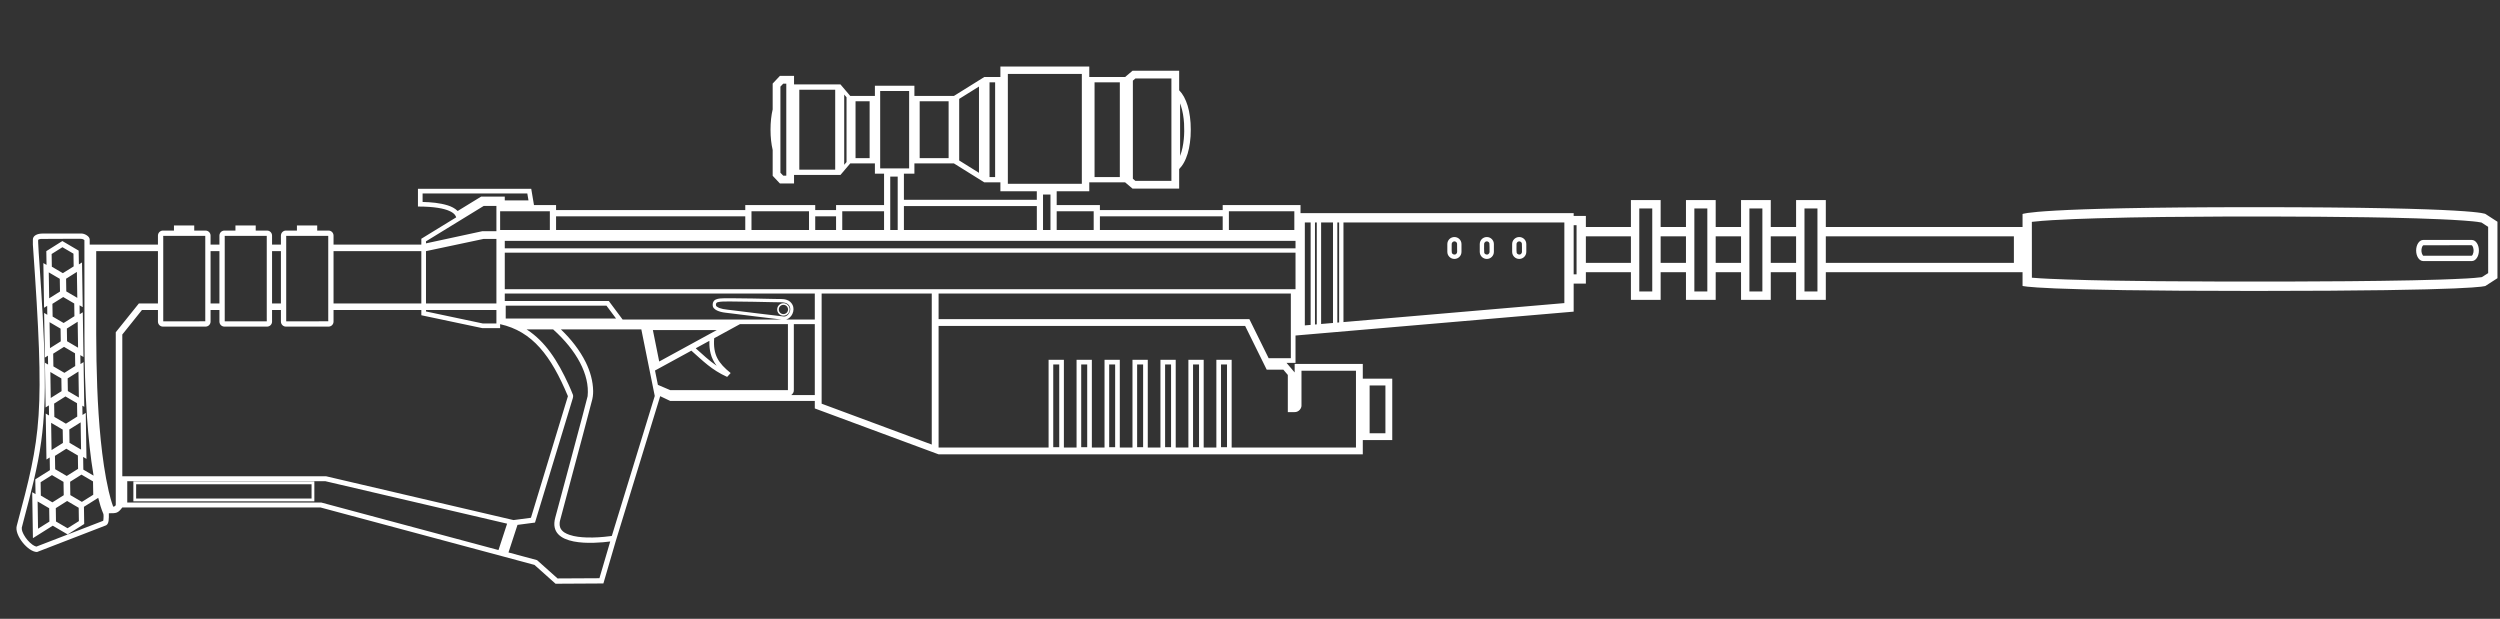 ﻿<?xml version="1.0" encoding="UTF-8" standalone="no"?>
<!DOCTYPE svg PUBLIC "-//W3C//DTD SVG 20010904//EN" "http://www.w3.org/TR/2001/REC-SVG-20010904/DTD/svg10.dtd">
<svg version="1.1" id="Frosty Editor v1.0.6.3" xmlns="http://www.w3.org/2000/svg" d1p1:xlink="http://www.w3.org/1999/xlink" viewBox="0 0 101 25" xmlns:d1p1="xmlns">
  <rect x="0" y="0" width="101" height="25" fill="#333333" stroke="none"/>
  <path stroke="none" fill="#ffffffff" d="M 40.416,2.687 C 40.416,3.112 40.416,3.112 40.416,3.112 39.764,3.112 39.764,3.112 39.764,3.112 39.764,3.112 39.764,3.112 39.764,3.112 38.537,3.877 38.537,3.877 38.537,3.877 38.537,3.877 38.537,3.877 38.537,3.877 36.942,3.877 36.942,3.877 36.942,3.877 36.942,3.463 36.942,3.463 36.942,3.463 35.346,3.463 35.346,3.463 35.346,3.463 35.346,3.877 35.346,3.877 35.346,3.877 34.351,3.877 34.351,3.877 34.351,3.877 33.955,3.411 33.955,3.411 33.955,3.411 32.079,3.411 32.079,3.411 32.079,3.411 32.079,3.066 32.079,3.066 32.079,3.066 32.079,3.066 32.079,3.066 32.079,3.066 31.508,3.066 31.508,3.066 31.508,3.066 31.508,3.066 31.508,3.066 31.508,3.066 31.216,3.376 31.216,3.376 31.216,3.376 31.216,4.419 31.216,4.419 31.216,4.419 31.160,4.657 31.129,4.932 31.129,5.239 31.129,5.546 31.160,5.821 31.216,6.058 31.216,7.102 31.216,7.102 31.216,7.102 31.508,7.412 31.508,7.412 31.508,7.412 31.508,7.412 31.508,7.412 31.508,7.412 32.079,7.412 32.079,7.412 32.079,7.412 32.079,7.067 32.079,7.067 32.079,7.067 33.955,7.067 33.955,7.067 33.955,7.067 34.351,6.601 34.351,6.601 34.351,6.601 35.346,6.601 35.346,6.601 35.346,6.601 35.346,7.015 35.346,7.015 35.346,7.015 35.346,7.015 35.346,7.015 35.346,7.015 35.716,7.015 35.716,7.015 35.716,7.015 35.716,8.286 35.716,8.286 35.716,8.286 33.777,8.286 33.777,8.286 33.777,8.286 33.777,8.488 33.777,8.488 33.777,8.488 32.935,8.488 32.935,8.488 32.935,8.488 32.935,8.286 32.935,8.286 32.935,8.286 30.109,8.286 30.109,8.286 30.109,8.286 30.109,8.488 30.109,8.488 30.109,8.488 22.465,8.488 22.465,8.488 22.465,8.488 22.465,8.286 22.465,8.286 22.465,8.286 21.573,8.286 21.573,8.286 21.573,8.286 21.462,7.627 21.462,7.627 21.462,7.627 16.885,7.627 16.885,7.627 16.885,7.627 16.885,8.344 16.885,8.344 16.885,8.344 18.217,8.344 18.405,8.664 18.429,8.782 17.022,9.645 17.022,9.645 17.022,9.645 17.022,9.832 17.022,9.832 17.022,9.832 17.022,9.883 17.022,9.883 17.022,9.883 13.475,9.883 13.475,9.883 13.475,9.883 13.475,9.518 13.475,9.518 13.475,9.518 13.475,9.406 13.385,9.315 13.273,9.315 12.815,9.315 12.815,9.315 12.815,9.315 12.815,9.108 12.815,9.108 12.815,9.108 11.996,9.108 11.996,9.108 11.996,9.108 11.996,9.315 11.996,9.315 11.996,9.315 11.551,9.315 11.551,9.315 11.551,9.315 11.440,9.315 11.349,9.406 11.349,9.518 11.349,9.883 11.349,9.883 11.349,9.883 10.991,9.883 10.991,9.883 10.991,9.883 10.991,9.518 10.991,9.518 10.991,9.518 10.991,9.406 10.901,9.315 10.789,9.315 10.331,9.315 10.331,9.315 10.331,9.315 10.331,9.108 10.331,9.108 10.331,9.108 9.512,9.108 9.512,9.108 9.512,9.108 9.512,9.315 9.512,9.315 9.512,9.315 9.067,9.315 9.067,9.315 9.067,9.315 8.955,9.315 8.865,9.406 8.865,9.518 8.865,9.883 8.865,9.883 8.865,9.883 8.507,9.883 8.507,9.883 8.507,9.883 8.507,9.518 8.507,9.518 8.507,9.518 8.507,9.406 8.416,9.315 8.304,9.315 7.847,9.315 7.847,9.315 7.847,9.315 7.847,9.108 7.847,9.108 7.847,9.108 7.028,9.108 7.028,9.108 7.028,9.108 7.028,9.315 7.028,9.315 7.028,9.315 6.583,9.315 6.583,9.315 6.583,9.315 6.471,9.315 6.381,9.406 6.381,9.518 6.381,9.883 6.381,9.883 6.381,9.883 3.624,9.883 3.624,9.883 3.624,9.883 3.624,9.680 3.624,9.680 3.624,9.680 3.624,9.534 3.400,9.436 3.307,9.436 1.709,9.436 1.709,9.436 1.709,9.436 1.508,9.436 1.328,9.519 1.328,9.680 1.328,9.883 1.328,9.883 1.328,9.883 1.818,16.830 1.671,17.533 0.676,21.247 0.576,21.620 1.132,22.301 1.496,22.301 4.288,21.222 4.288,21.222 4.288,21.222 4.408,21.153 4.398,20.959 4.398,20.736 4.398,20.736 4.385,20.714 4.364,20.664 4.385,20.714 4.398,20.736 4.398,20.736 4.708,20.736 4.761,20.736 4.941,20.502 12.949,20.502 12.949,20.502 12.949,20.502 20.270,22.466 20.270,22.466 20.270,22.466 21.592,22.822 21.592,22.822 21.592,22.822 22.444,23.583 22.444,23.583 22.444,23.583 24.377,23.572 24.377,23.572 24.377,23.572 24.882,21.842 24.882,21.842 24.882,21.842 24.882,21.842 24.882,21.842 24.882,21.842 26.672,16.006 26.672,16.006 26.672,16.006 27.077,16.198 27.077,16.198 27.077,16.198 31.832,16.198 31.832,16.198 31.832,16.198 32.918,16.198 32.918,16.198 32.918,16.198 32.918,16.501 32.918,16.501 32.918,16.501 37.919,18.355 37.919,18.355 37.919,18.355 55.057,18.355 55.057,18.355 55.057,18.355 55.057,17.779 55.057,17.779 55.057,17.779 56.247,17.779 56.247,17.779 56.247,17.779 56.247,15.298 56.247,15.298 56.247,15.298 55.057,15.298 55.057,15.298 55.057,15.298 55.057,14.703 55.057,14.703 55.057,14.703 52.304,14.703 52.304,14.703 52.304,14.703 52.304,15.047 52.304,15.047 52.304,15.047 51.975,14.659 51.975,14.659 51.975,14.659 52.339,14.659 52.339,14.659 52.339,14.659 52.339,12.016 52.339,12.016 52.339,12.016 52.339,12.016 52.339,12.016 52.339,12.016 52.339,13.555 52.339,13.555 52.339,13.555 63.576,12.590 63.576,12.590 63.576,12.590 63.576,11.458 63.576,11.458 63.576,11.458 64.069,11.458 64.069,11.458 64.069,11.458 64.069,10.996 64.069,10.996 64.069,10.996 65.889,10.996 65.889,10.996 65.889,10.996 65.889,12.115 65.889,12.115 65.889,12.115 67.090,12.115 67.090,12.115 67.090,12.115 67.090,8.083 67.090,8.083 67.090,8.083 65.889,8.083 65.889,8.083 65.889,8.083 65.889,9.171 65.889,9.171 65.889,9.171 64.069,9.171 64.069,9.171 64.069,9.171 64.069,8.723 64.069,8.723 64.069,8.723 63.576,8.723 63.576,8.723 63.576,8.723 63.576,8.611 63.576,8.611 63.576,8.611 52.541,8.611 52.541,8.611 52.541,8.611 52.541,8.286 52.541,8.286 52.541,8.286 49.397,8.286 49.397,8.286 49.397,8.286 49.397,8.488 49.397,8.488 49.397,8.488 44.436,8.488 44.436,8.488 44.436,8.488 44.436,8.286 44.436,8.286 44.436,8.286 42.690,8.286 42.690,8.286 42.690,8.286 42.690,7.726 42.690,7.726 42.690,7.726 44.007,7.726 44.007,7.726 44.007,7.726 44.007,7.366 44.007,7.366 44.007,7.366 45.454,7.366 45.454,7.366 45.454,7.366 45.754,7.620 45.754,7.620 45.754,7.620 47.638,7.620 47.638,7.620 47.638,7.620 47.638,7.620 47.638,7.620 47.638,7.620 47.638,6.831 47.638,6.831 47.638,6.831 47.674,6.795 47.708,6.755 47.741,6.710 47.774,6.666 47.804,6.618 47.833,6.565 47.862,6.513 47.889,6.457 47.913,6.397 47.938,6.337 47.961,6.274 47.981,6.207 48.001,6.139 48.019,6.069 48.035,5.994 48.050,5.920 48.064,5.843 48.074,5.762 48.085,5.681 48.093,5.597 48.099,5.510 48.104,5.422 48.107,5.332 48.107,5.239 48.107,5.239 48.107,5.239 48.107,5.239 48.107,5.239 48.107,5.239 48.107,5.239 48.107,5.146 48.104,5.055 48.099,4.968 48.099,4.968 48.099,4.968 48.099,4.968 48.099,4.968 48.099,4.968 48.099,4.968 48.093,4.881 48.085,4.797 48.074,4.716 48.074,4.716 48.074,4.716 48.074,4.716 48.074,4.716 48.074,4.716 48.074,4.716 48.064,4.635 48.051,4.558 48.035,4.483 48.035,4.483 48.035,4.483 48.035,4.483 48.035,4.483 48.035,4.483 48.035,4.483 48.019,4.409 48.001,4.338 47.981,4.271 47.961,4.204 47.938,4.140 47.913,4.081 47.889,4.021 47.862,3.965 47.833,3.912 47.804,3.860 47.774,3.812 47.741,3.767 47.741,3.767 47.741,3.767 47.741,3.767 47.741,3.767 47.741,3.767 47.741,3.767 47.708,3.723 47.674,3.683 47.638,3.647 47.638,3.647 47.638,3.647 47.638,3.647 47.638,3.647 47.638,3.647 47.638,3.647 47.638,2.858 47.638,2.858 47.638,2.858 47.638,2.858 47.638,2.858 47.638,2.858 45.754,2.858 45.754,2.858 45.754,2.858 45.454,3.112 45.454,3.112 45.454,3.112 44.007,3.112 44.007,3.112 44.007,3.112 44.007,2.687 44.007,2.687 44.007,2.687 Z M 40.717,2.988 C 43.706,2.988 43.706,2.988 43.706,2.988 43.706,7.425 43.706,7.425 43.706,7.425 40.717,7.425 40.717,7.425 40.717,7.425 Z M 45.869,3.171 C 47.325,3.171 47.325,3.171 47.325,3.171 47.325,7.307 47.325,7.307 47.325,7.307 45.869,7.307 45.869,7.307 45.869,7.307 45.768,7.220 45.768,7.220 45.768,7.220 45.768,3.258 45.768,3.258 45.768,3.258 45.802,3.229 45.836,3.200 45.869,3.171 Z M 39.977,3.325 C 40.203,3.325 40.203,3.325 40.203,3.325 40.203,7.153 40.203,7.153 40.203,7.153 39.977,7.153 39.977,7.153 39.977,7.153 Z M 44.220,3.325 C 45.241,3.325 45.241,3.325 45.241,3.325 45.241,7.153 45.241,7.153 45.241,7.153 44.220,7.153 44.220,7.153 44.220,7.153 Z M 31.643,3.379 C 31.766,3.379 31.766,3.379 31.766,3.379 31.766,7.098 31.766,7.098 31.766,7.098 31.643,7.098 31.643,7.098 31.643,7.098 31.605,7.058 31.567,7.018 31.529,6.978 31.529,3.500 31.529,3.500 31.529,3.500 31.567,3.460 31.605,3.419 31.643,3.379 Z M 39.551,3.496 C 39.551,6.982 39.551,6.982 39.551,6.982 39.284,6.816 39.017,6.650 38.751,6.483 38.751,3.995 38.751,3.995 38.751,3.995 Z M 32.292,3.624 C 33.742,3.624 33.742,3.624 33.742,3.624 33.742,6.854 33.742,6.854 33.742,6.854 32.292,6.854 32.292,6.854 32.292,6.854 Z M 35.559,3.676 C 36.729,3.676 36.729,3.676 36.729,3.676 36.729,6.802 36.729,6.802 36.729,6.802 35.559,6.802 35.559,6.802 35.559,6.802 Z M 34.106,3.820 C 34.137,3.857 34.169,3.894 34.200,3.931 34.200,6.547 34.200,6.547 34.200,6.547 34.169,6.584 34.137,6.621 34.106,6.658 Z M 34.564,4.090 C 35.133,4.090 35.133,4.090 35.133,4.090 35.133,6.388 35.133,6.388 35.133,6.388 34.564,6.388 34.564,6.388 34.564,6.388 Z M 37.155,4.090 C 38.324,4.090 38.324,4.090 38.324,4.090 38.324,6.388 38.324,6.388 38.324,6.388 37.155,6.388 37.155,6.388 37.155,6.388 Z M 47.676,4.176 C 47.685,4.201 47.694,4.226 47.703,4.252 47.782,4.489 47.820,4.736 47.836,4.985 47.847,5.194 47.846,5.406 47.826,5.615 47.803,5.848 47.760,6.082 47.676,6.302 47.676,5.239 47.676,5.239 47.676,5.239 Z M 36.942,6.601 C 38.537,6.601 38.537,6.601 38.537,6.601 39.764,7.366 39.764,7.366 39.764,7.366 40.416,7.366 40.416,7.366 40.416,7.366 40.416,7.726 40.416,7.726 40.416,7.726 41.887,7.726 41.887,7.726 41.887,7.726 41.887,8.073 41.887,8.073 41.887,8.073 36.518,8.073 36.518,8.073 36.518,8.073 36.518,7.015 36.518,7.015 36.518,7.015 36.942,7.015 36.942,7.015 36.942,7.015 36.942,7.015 36.942,7.015 36.942,7.015 Z M 35.966,7.135 C 36.267,7.135 36.267,7.135 36.267,7.135 36.267,9.292 36.267,9.292 36.267,9.292 35.966,9.292 35.966,9.292 35.966,9.292 Z M 17.073,7.815 C 21.303,7.815 21.303,7.815 21.303,7.815 21.319,7.909 21.335,8.003 21.351,8.097 21.032,8.097 20.713,8.097 20.393,8.097 20.393,7.943 20.393,7.943 20.393,7.943 19.437,7.943 19.437,7.943 19.437,7.943 19.121,8.137 18.805,8.330 18.490,8.524 18.380,8.415 18.237,8.344 18.091,8.298 17.762,8.196 17.416,8.168 17.073,8.159 Z M 42.138,7.859 C 42.439,7.859 42.439,7.859 42.439,7.859 42.439,9.292 42.439,9.292 42.439,9.292 42.138,9.292 42.138,9.292 42.138,9.292 Z M 68.113,8.083 C 68.113,9.171 68.113,9.171 68.113,9.171 67.090,9.171 67.090,9.171 67.090,9.171 67.090,9.547 67.090,9.547 67.090,9.547 68.113,9.547 68.113,9.547 68.113,9.547 68.113,10.620 68.113,10.620 68.113,10.620 67.090,10.620 67.090,10.620 67.090,10.620 67.090,10.996 67.090,10.996 67.090,10.996 68.113,10.996 68.113,10.996 68.113,10.996 68.113,12.115 68.113,12.115 68.113,12.115 69.314,12.115 69.314,12.115 69.314,12.115 69.314,8.083 69.314,8.083 69.314,8.083 Z M 70.338,8.083 C 70.338,9.171 70.338,9.171 70.338,9.171 69.314,9.171 69.314,9.171 69.314,9.171 69.314,9.547 69.314,9.547 69.314,9.547 70.338,9.547 70.338,9.547 70.338,9.547 70.338,10.620 70.338,10.620 70.338,10.620 69.314,10.620 69.314,10.620 69.314,10.620 69.314,10.996 69.314,10.996 69.314,10.996 70.338,10.996 70.338,10.996 70.338,10.996 70.338,12.115 70.338,12.115 70.338,12.115 71.539,12.115 71.539,12.115 71.539,12.115 71.539,10.996 71.539,10.996 71.539,10.996 72.562,10.996 72.562,10.996 72.562,10.996 72.562,12.115 72.562,12.115 72.562,12.115 73.763,12.115 73.763,12.115 73.763,12.115 73.763,8.083 73.763,8.083 73.763,8.083 72.562,8.083 72.562,8.083 72.562,8.083 72.562,9.171 72.562,9.171 72.562,9.171 71.539,9.171 71.539,9.171 71.539,9.171 71.539,8.083 71.539,8.083 71.539,8.083 Z M 19.543,8.319 C 20.017,8.319 20.017,8.319 20.017,8.319 20.055,8.319 20.055,8.319 20.055,8.319 20.055,9.340 20.055,9.340 20.055,9.340 20.017,9.340 20.017,9.340 20.017,9.340 19.487,9.340 19.487,9.340 19.487,9.340 17.210,9.832 17.210,9.832 17.210,9.832 17.210,9.750 17.210,9.750 17.210,9.750 17.987,9.273 18.765,8.796 19.543,8.319 Z M 36.518,8.324 C 36.769,8.324 36.769,8.324 36.769,8.324 41.637,8.324 41.637,8.324 41.637,8.324 41.888,8.324 41.888,8.324 41.888,8.324 41.888,9.292 41.888,9.292 41.888,9.292 41.637,9.292 41.637,9.292 41.637,9.292 36.769,9.292 36.769,9.292 36.769,9.292 36.518,9.292 36.518,9.292 36.518,9.292 Z M 91.063,8.370 C 82.151,8.370 81.711,8.646 81.711,8.646 81.711,9.171 81.711,9.171 81.711,9.171 73.763,9.171 73.763,9.171 73.763,9.171 73.763,9.547 73.763,9.547 73.763,9.547 81.361,9.547 81.361,9.547 81.361,9.547 81.361,10.620 81.361,10.620 81.361,10.620 73.763,10.620 73.763,10.620 73.763,10.620 73.763,10.996 73.763,10.996 73.763,10.996 81.711,10.996 81.711,10.996 81.711,10.996 81.711,11.551 81.711,11.551 81.711,11.551 81.711,11.551 82.138,11.754 91.063,11.754 100.194,11.754 100.414,11.551 100.414,11.551 100.897,11.239 100.897,11.239 100.897,11.239 100.897,8.958 100.897,8.958 100.897,8.958 100.414,8.646 100.414,8.646 100.414,8.646 100.414,8.646 100.175,8.370 91.063,8.370 Z M 66.227,8.421 C 66.751,8.421 66.751,8.421 66.751,8.421 66.751,11.776 66.751,11.776 66.751,11.776 66.227,11.776 66.227,11.776 66.227,11.776 Z M 68.452,8.421 C 68.976,8.421 68.976,8.421 68.976,8.421 68.976,11.776 68.976,11.776 68.976,11.776 68.452,11.776 68.452,11.776 68.452,11.776 Z M 70.676,8.421 C 71.200,8.421 71.200,8.421 71.200,8.421 71.200,11.776 71.200,11.776 71.200,11.776 70.676,11.776 70.676,11.776 70.676,11.776 Z M 72.901,8.421 C 73.425,8.421 73.425,8.421 73.425,8.421 73.425,11.776 73.425,11.776 73.425,11.776 72.901,11.776 72.901,11.776 72.901,11.776 Z M 20.205,8.536 C 20.456,8.536 20.456,8.536 20.456,8.536 22.214,8.536 22.214,8.536 22.214,8.536 22.214,9.292 22.214,9.292 22.214,9.292 20.456,9.292 20.456,9.292 20.456,9.292 20.205,9.292 20.205,9.292 20.205,9.292 Z M 30.360,8.536 C 32.684,8.536 32.684,8.536 32.684,8.536 32.684,9.292 32.684,9.292 32.684,9.292 30.360,9.292 30.360,9.292 30.360,9.292 Z M 34.027,8.536 C 35.465,8.536 35.465,8.536 35.465,8.536 35.716,8.536 35.716,8.536 35.716,8.536 35.716,9.292 35.716,9.292 35.716,9.292 35.465,9.292 35.465,9.292 35.465,9.292 34.027,9.292 34.027,9.292 34.027,9.292 Z M 42.690,8.536 C 42.941,8.536 42.941,8.536 42.941,8.536 44.185,8.536 44.185,8.536 44.185,8.536 44.185,9.292 44.185,9.292 44.185,9.292 42.941,9.292 42.941,9.292 42.941,9.292 42.690,9.292 42.690,9.292 42.690,9.292 Z M 49.647,8.536 C 52.291,8.536 52.291,8.536 52.291,8.536 52.291,9.292 52.291,9.292 52.291,9.292 49.647,9.292 49.647,9.292 49.647,9.292 Z M 22.465,8.739 C 22.715,8.739 22.715,8.739 22.715,8.739 29.858,8.739 29.858,8.739 29.858,8.739 30.109,8.739 30.109,8.739 30.109,8.739 30.109,9.292 30.109,9.292 30.109,9.292 29.858,9.292 29.858,9.292 29.858,9.292 22.715,9.292 22.715,9.292 22.715,9.292 22.465,9.292 22.465,9.292 22.465,9.292 Z M 32.935,8.739 C 33.186,8.739 33.186,8.739 33.186,8.739 33.526,8.739 33.526,8.739 33.526,8.739 33.777,8.739 33.777,8.739 33.777,8.739 33.777,9.292 33.777,9.292 33.777,9.292 33.526,9.292 33.526,9.292 33.526,9.292 33.186,9.292 33.186,9.292 33.186,9.292 32.935,9.292 32.935,9.292 32.935,9.292 Z M 44.436,8.739 C 44.686,8.739 44.686,8.739 44.686,8.739 49.146,8.739 49.146,8.739 49.146,8.739 49.397,8.739 49.397,8.739 49.397,8.739 49.397,9.292 49.397,9.292 49.397,9.292 49.146,9.292 49.146,9.292 49.146,9.292 44.686,9.292 44.686,9.292 44.686,9.292 44.436,9.292 44.436,9.292 44.436,9.292 Z M 90.106,8.747 C 91.287,8.746 92.467,8.748 93.648,8.756 94.977,8.767 96.306,8.781 97.634,8.822 98.268,8.845 98.902,8.865 99.534,8.911 99.774,8.932 100.015,8.944 100.251,8.990 100.341,9.048 100.431,9.106 100.521,9.164 100.522,9.787 100.522,10.410 100.522,11.034 100.477,11.062 100.433,11.091 100.388,11.119 100.343,11.144 100.305,11.181 100.256,11.198 100.060,11.224 99.863,11.237 99.666,11.249 98.930,11.289 98.193,11.309 97.457,11.325 95.733,11.360 94.008,11.370 92.284,11.375 90.575,11.378 88.866,11.375 87.157,11.360 85.936,11.347 84.714,11.333 83.494,11.291 83.025,11.273 82.555,11.259 82.088,11.219 82.087,10.479 82.087,9.738 82.087,8.997 82.090,8.987 82.079,8.961 82.094,8.962 82.368,8.931 82.644,8.911 82.920,8.894 83.520,8.858 84.121,8.837 84.722,8.819 86.516,8.766 88.311,8.755 90.106,8.747 Z M 52.715,8.987 C 52.950,8.987 52.950,8.987 52.950,8.987 52.950,13.126 52.950,13.126 52.950,13.126 52.871,13.132 52.793,13.139 52.715,13.146 Z M 53.125,8.987 C 53.198,8.987 53.198,8.987 53.198,8.987 53.198,13.104 53.198,13.104 53.198,13.104 53.174,13.106 53.149,13.108 53.125,13.110 Z M 53.373,8.987 C 53.853,8.987 53.853,8.987 53.853,8.987 53.853,13.048 53.853,13.048 53.853,13.048 53.693,13.062 53.533,13.075 53.373,13.089 Z M 54.028,8.987 C 54.101,8.987 54.101,8.987 54.101,8.987 54.101,13.027 54.101,13.027 54.101,13.027 54.076,13.029 54.052,13.031 54.028,13.033 Z M 54.276,8.987 C 63.200,8.987 63.200,8.987 63.200,8.987 63.200,9.099 63.200,9.099 63.200,9.099 63.200,11.082 63.200,11.082 63.200,11.082 63.200,11.458 63.200,11.458 63.200,11.458 63.200,12.245 63.200,12.245 63.200,12.245 60.225,12.500 57.251,12.756 54.276,13.012 Z M 63.576,9.099 C 63.693,9.099 63.693,9.099 63.693,9.099 63.693,11.082 63.693,11.082 63.693,11.082 63.576,11.082 63.576,11.082 63.576,11.082 Z M 8.293,9.528 C 8.293,9.646 8.293,9.765 8.293,9.883 8.293,9.883 8.293,9.883 8.293,9.883 8.293,9.971 8.293,10.059 8.293,10.146 8.293,10.146 8.293,10.146 8.293,10.146 8.293,10.851 8.293,11.556 8.293,12.261 8.293,12.261 8.293,12.261 8.293,12.261 8.293,12.349 8.293,12.436 8.293,12.524 8.293,12.524 8.293,12.524 8.293,12.524 8.293,12.649 8.293,12.774 8.293,12.899 8.292,12.926 8.293,12.953 8.294,12.980 7.752,12.982 7.209,12.981 6.666,12.983 6.643,12.982 6.619,12.983 6.595,12.983 6.595,11.853 6.595,10.723 6.595,9.593 6.596,9.572 6.593,9.551 6.593,9.530 6.876,9.529 7.158,9.529 7.441,9.529 7.725,9.529 8.009,9.528 8.293,9.528 Z M 13.261,9.528 C 13.261,10.657 13.261,11.786 13.261,12.916 13.259,12.937 13.263,12.959 13.263,12.980 12.718,12.982 12.172,12.981 11.627,12.982 11.606,12.980 11.584,12.983 11.563,12.983 11.563,12.476 11.563,12.476 11.563,12.476 11.563,12.261 11.563,12.261 11.563,12.261 11.563,12.261 11.563,12.261 11.563,12.261 11.563,10.013 11.563,10.013 11.563,10.013 11.563,9.883 11.563,9.883 11.563,9.883 11.563,9.883 11.563,9.883 11.563,9.883 11.563,9.590 11.563,9.590 11.563,9.590 11.565,9.570 11.561,9.550 11.561,9.530 12.128,9.529 12.694,9.529 13.261,9.528 Z M 10.777,9.528 C 10.777,10.439 10.777,11.350 10.777,12.261 10.777,12.349 10.777,12.436 10.777,12.524 10.777,12.524 10.777,12.524 10.777,12.524 10.777,12.628 10.777,12.732 10.777,12.836 10.778,12.884 10.776,12.933 10.778,12.981 10.234,12.981 9.690,12.982 9.146,12.981 9.123,12.980 9.101,12.983 9.079,12.983 9.079,10.146 9.079,10.146 9.079,10.146 9.079,10.059 9.079,9.971 9.079,9.883 9.079,9.883 9.079,9.883 9.079,9.883 9.079,9.594 9.079,9.594 9.079,9.594 9.081,9.573 9.077,9.551 9.077,9.530 9.644,9.529 10.210,9.529 10.777,9.528 Z M 64.069,9.547 C 64.446,9.547 64.446,9.547 64.446,9.547 65.889,9.547 65.889,9.547 65.889,9.547 65.889,10.620 65.889,10.620 65.889,10.620 64.446,10.620 64.446,10.620 64.446,10.620 64.069,10.620 64.069,10.620 64.069,10.620 Z M 71.539,9.547 C 72.562,9.547 72.562,9.547 72.562,9.547 72.562,10.620 72.562,10.620 72.562,10.620 71.539,10.620 71.539,10.620 71.539,10.620 Z M 58.758,9.576 C 58.600,9.576 58.472,9.703 58.472,9.861 58.472,10.175 58.472,10.175 58.472,10.175 58.472,10.333 58.600,10.461 58.758,10.461 58.917,10.461 59.044,10.333 59.044,10.175 59.044,9.861 59.044,9.861 59.044,9.861 59.044,9.703 58.917,9.576 58.758,9.576 Z M 60.068,9.576 C 59.909,9.576 59.782,9.703 59.782,9.861 59.782,10.175 59.782,10.175 59.782,10.175 59.782,10.333 59.909,10.461 60.068,10.461 60.226,10.461 60.353,10.333 60.353,10.175 60.353,9.861 60.353,9.861 60.353,9.861 60.353,9.703 60.226,9.576 60.068,9.576 Z M 61.377,9.576 C 61.219,9.576 61.091,9.703 61.091,9.861 61.091,10.175 61.091,10.175 61.091,10.175 61.091,10.333 61.219,10.461 61.377,10.461 61.535,10.461 61.663,10.333 61.663,10.175 61.663,9.861 61.663,9.861 61.663,9.861 61.663,9.703 61.535,9.576 61.377,9.576 Z M 3.248,9.648 C 3.272,9.648 3.296,9.648 3.320,9.654 3.352,9.667 3.386,9.676 3.410,9.703 3.411,11.322 3.411,11.322 3.411,11.322 3.412,12.072 3.410,12.823 3.412,13.573 3.414,14.676 3.440,15.780 3.517,16.881 3.573,17.662 3.650,18.442 3.780,19.215 3.643,19.134 3.505,19.053 3.367,18.973 3.359,18.460 3.359,18.460 3.359,18.460 3.404,18.487 3.449,18.513 3.494,18.539 3.484,17.920 3.474,17.300 3.465,16.681 3.421,16.709 3.377,16.736 3.333,16.764 3.327,16.390 3.327,16.390 3.327,16.390 3.353,16.405 3.379,16.420 3.405,16.435 3.395,15.833 3.386,15.231 3.376,14.629 3.335,14.655 3.293,14.682 3.251,14.708 3.249,14.588 3.247,14.467 3.245,14.347 3.288,14.372 3.330,14.397 3.373,14.422 3.364,13.820 3.354,13.218 3.345,12.616 3.303,12.642 3.261,12.668 3.219,12.695 3.217,12.575 3.215,12.454 3.214,12.334 3.256,12.359 3.299,12.384 3.342,12.409 3.332,11.807 3.323,11.205 3.313,10.603 3.271,10.629 3.229,10.655 3.187,10.682 3.184,10.496 3.181,10.310 3.178,10.125 2.958,9.996 2.738,9.867 2.519,9.738 2.303,9.874 2.087,10.010 1.871,10.146 1.874,10.331 1.877,10.517 1.880,10.702 1.837,10.678 1.794,10.652 1.752,10.628 1.761,11.230 1.771,11.832 1.780,12.434 1.822,12.408 1.864,12.381 1.906,12.355 1.908,12.476 1.910,12.596 1.911,12.717 1.869,12.692 1.826,12.667 1.783,12.642 1.792,13.244 1.802,13.845 1.812,14.447 1.854,14.421 1.895,14.394 1.937,14.368 1.943,14.728 1.943,14.728 1.943,14.728 1.900,14.704 1.858,14.679 1.815,14.654 1.824,15.256 1.834,15.858 1.843,16.460 1.887,16.432 1.931,16.405 1.975,16.377 1.977,16.513 1.979,16.649 1.981,16.785 1.937,16.759 1.892,16.733 1.847,16.707 1.857,17.326 1.867,17.945 1.877,18.565 1.920,18.537 1.964,18.509 2.008,18.482 2.016,18.994 2.016,18.994 2.016,18.994 1.820,19.118 1.623,19.242 1.426,19.366 1.429,19.565 1.432,19.764 1.435,19.963 1.391,19.937 1.346,19.910 1.301,19.884 1.311,20.504 1.321,21.123 1.330,21.742 1.597,21.574 1.864,21.406 2.131,21.238 2.332,21.356 2.532,21.473 2.733,21.591 2.956,21.450 3.179,21.310 3.402,21.169 3.399,20.938 3.395,20.707 3.391,20.475 3.584,20.355 3.776,20.233 3.968,20.113 4.024,20.336 4.089,20.558 4.179,20.770 4.189,20.819 4.183,20.870 4.182,20.920 4.178,20.960 4.182,21.001 4.169,21.040 1.546,22.053 1.546,22.053 1.546,22.053 1.518,22.060 1.494,22.078 1.466,22.083 1.408,22.067 1.355,22.036 1.306,22.002 1.166,21.897 1.049,21.761 0.965,21.608 0.918,21.518 0.871,21.421 0.880,21.317 0.907,21.207 0.937,21.097 0.965,20.988 1.240,19.946 1.520,18.902 1.665,17.833 1.798,16.874 1.823,15.903 1.808,14.936 1.782,13.492 1.688,12.050 1.591,10.608 1.576,10.341 1.549,10.074 1.542,9.806 1.545,9.767 1.536,9.728 1.542,9.690 1.573,9.664 1.614,9.658 1.652,9.653 2.184,9.647 2.716,9.650 3.248,9.648 Z M 20.055,9.654 C 20.055,12.261 20.055,12.261 20.055,12.261 17.210,12.261 17.210,12.261 17.210,12.261 17.210,10.146 17.210,10.146 17.210,10.146 19.529,9.654 19.529,9.654 19.529,9.654 19.529,9.654 19.880,9.654 20.055,9.654 Z M 97.898,9.694 C 97.739,9.694 97.612,9.884 97.612,10.120 97.612,10.357 97.739,10.547 97.898,10.547 99.862,10.547 99.862,10.547 99.862,10.547 100.020,10.547 100.148,10.357 100.148,10.120 100.148,9.884 100.020,9.694 99.862,9.694 Z M 20.393,9.731 C 52.339,9.731 52.339,9.731 52.339,9.731 52.339,10.033 52.339,10.033 52.339,10.033 20.393,10.033 20.393,10.033 20.393,10.033 Z M 60.068,9.751 C 60.115,9.751 60.161,9.784 60.172,9.831 60.182,9.934 60.176,10.040 60.178,10.145 60.185,10.188 60.169,10.236 60.133,10.263 60.079,10.310 59.984,10.279 59.963,10.211 59.952,10.104 59.959,9.994 59.958,9.886 59.945,9.824 59.994,9.755 60.058,9.751 60.062,9.751 60.065,9.751 60.068,9.751 Z M 61.374,9.751 C 61.387,9.751 61.401,9.753 61.413,9.758 61.452,9.770 61.480,9.806 61.484,9.846 61.490,9.946 61.486,10.047 61.487,10.147 61.493,10.189 61.478,10.235 61.444,10.262 61.391,10.309 61.297,10.280 61.274,10.214 61.260,10.107 61.269,9.997 61.267,9.887 61.255,9.825 61.303,9.755 61.368,9.751 61.370,9.751 61.372,9.751 61.374,9.751 Z M 58.758,9.751 C 58.768,9.751 58.777,9.752 58.785,9.755 58.828,9.764 58.860,9.802 58.866,9.845 58.870,9.945 58.867,10.045 58.868,10.145 58.874,10.190 58.859,10.240 58.820,10.266 58.764,10.308 58.673,10.277 58.654,10.210 58.641,10.101 58.652,9.991 58.648,9.882 58.638,9.821 58.686,9.755 58.749,9.751 58.752,9.751 58.755,9.751 58.758,9.751 Z M 99.839,9.906 C 99.855,9.906 99.871,9.914 99.880,9.928 99.946,10.031 99.950,10.166 99.901,10.276 99.891,10.298 99.878,10.327 99.852,10.331 99.733,10.333 99.614,10.332 99.495,10.333 98.985,10.334 98.474,10.334 97.963,10.332 97.936,10.332 97.900,10.342 97.882,10.316 97.824,10.229 97.812,10.117 97.839,10.018 97.853,9.978 97.864,9.928 97.906,9.908 98.548,9.907 99.190,9.907 99.832,9.907 99.834,9.906 99.837,9.906 99.839,9.906 Z M 2.522,9.987 C 2.968,10.248 2.968,10.248 2.968,10.248 2.976,10.762 2.976,10.762 2.976,10.762 2.539,11.036 2.539,11.036 2.539,11.036 2.094,10.775 2.094,10.775 2.094,10.775 2.086,10.262 2.086,10.262 2.086,10.262 Z M 3.887,10.146 C 6.381,10.146 6.381,10.146 6.381,10.146 6.381,12.261 6.381,12.261 6.381,12.261 5.609,12.261 5.609,12.261 5.609,12.261 5.299,12.648 4.988,13.035 4.677,13.423 4.677,15.745 4.678,18.067 4.677,20.389 4.681,20.404 4.673,20.418 4.661,20.427 4.641,20.455 4.607,20.468 4.573,20.470 4.497,20.264 4.440,20.050 4.390,19.837 4.237,19.165 4.143,18.480 4.072,17.795 3.929,16.373 3.893,14.943 3.887,13.514 Z M 8.507,10.146 C 8.865,10.146 8.865,10.146 8.865,10.146 8.865,12.261 8.865,12.261 8.865,12.261 8.507,12.261 8.507,12.261 8.507,12.261 Z M 10.991,10.146 C 11.349,10.146 11.349,10.146 11.349,10.146 11.349,12.261 11.349,12.261 11.349,12.261 10.991,12.261 10.991,12.261 10.991,12.261 Z M 13.475,10.146 C 16.909,10.146 16.909,10.146 16.909,10.146 17.022,10.146 17.022,10.146 17.022,10.146 17.022,12.261 17.022,12.261 17.022,12.261 16.909,12.261 16.909,12.261 16.909,12.261 13.475,12.261 13.475,12.261 13.475,12.261 Z M 20.393,10.209 C 52.339,10.209 52.339,10.209 52.339,10.209 52.339,11.683 52.339,11.683 52.339,11.683 41.690,11.683 31.042,11.683 20.393,11.683 Z M 3.106,10.985 C 3.123,12.034 3.123,12.034 3.123,12.034 2.678,11.773 2.678,11.773 2.678,11.773 2.670,11.260 2.670,11.260 2.670,11.260 Z M 1.970,11.003 C 2.415,11.264 2.415,11.264 2.415,11.264 2.424,11.777 2.424,11.777 2.424,11.777 1.987,12.052 1.987,12.052 1.987,12.052 Z M 20.393,11.859 C 32.918,11.859 32.918,11.859 32.918,11.859 32.918,12.908 32.918,12.908 32.918,12.908 31.764,12.908 31.764,12.908 31.764,12.908 31.874,12.875 31.965,12.786 32.013,12.682 32.069,12.567 32.075,12.426 32.015,12.311 31.969,12.218 31.884,12.147 31.786,12.115 31.636,12.062 31.475,12.087 31.319,12.078 30.724,12.069 30.129,12.048 29.534,12.049 29.450,12.049 29.366,12.049 29.283,12.049 29.159,12.054 29.030,12.050 28.915,12.101 28.840,12.134 28.794,12.213 28.793,12.294 28.790,12.348 28.798,12.407 28.837,12.449 28.907,12.530 29.013,12.568 29.113,12.597 29.246,12.634 29.385,12.639 29.521,12.659 30.199,12.741 30.876,12.831 31.555,12.908 25.153,12.908 25.153,12.908 25.153,12.908 24.967,12.659 24.781,12.410 24.596,12.161 20.393,12.161 20.393,12.161 20.393,12.161 Z M 33.194,11.859 C 37.643,11.859 37.643,11.859 37.643,11.859 37.643,17.960 37.643,17.960 37.643,17.960 36.160,17.409 34.677,16.859 33.194,16.309 Z M 37.919,11.859 C 52.150,11.859 52.150,11.859 52.150,11.859 52.150,14.471 52.150,14.471 52.150,14.471 51.253,14.471 51.253,14.471 51.253,14.471 50.474,12.892 50.474,12.892 50.474,12.892 37.919,12.892 37.919,12.892 37.919,12.892 Z M 2.554,12.000 C 2.999,12.261 2.999,12.261 2.999,12.261 3.007,12.775 3.007,12.775 3.007,12.775 2.571,13.049 2.571,13.049 2.571,13.049 2.126,12.789 2.126,12.789 2.126,12.789 2.117,12.275 2.117,12.275 2.117,12.275 Z M 29.537,12.180 C 30.137,12.181 30.738,12.200 31.338,12.210 31.466,12.215 31.596,12.201 31.721,12.232 31.801,12.253 31.876,12.311 31.907,12.390 31.951,12.501 31.914,12.633 31.832,12.716 31.789,12.758 31.730,12.793 31.668,12.787 30.975,12.711 30.284,12.619 29.591,12.535 29.464,12.518 29.336,12.509 29.209,12.484 29.121,12.465 29.031,12.440 28.958,12.385 28.922,12.362 28.918,12.314 28.928,12.276 28.932,12.238 28.969,12.216 29.002,12.207 29.138,12.175 29.278,12.182 29.417,12.180 29.457,12.180 29.497,12.180 29.537,12.180 Z M 31.650,12.250 C 31.510,12.250 31.398,12.363 31.398,12.502 31.398,12.642 31.510,12.754 31.650,12.754 31.789,12.754 31.902,12.642 31.902,12.502 31.902,12.363 31.789,12.250 31.650,12.250 Z M 31.650,12.316 C 31.753,12.316 31.837,12.399 31.837,12.502 31.837,12.606 31.753,12.689 31.650,12.689 31.546,12.689 31.463,12.606 31.463,12.502 31.463,12.399 31.546,12.316 31.650,12.316 Z M 20.205,12.349 C 24.501,12.349 24.501,12.349 24.501,12.349 24.890,12.870 24.890,12.870 24.890,12.870 24.609,12.870 24.609,12.870 24.609,12.870 20.431,12.870 20.431,12.870 20.431,12.870 20.431,12.575 20.431,12.575 20.431,12.575 20.431,12.349 20.431,12.349 20.431,12.349 20.205,12.349 20.205,12.349 20.205,12.349 Z M 5.735,12.524 C 6.381,12.524 6.381,12.524 6.381,12.524 6.381,12.993 6.381,12.993 6.381,12.993 6.381,13.105 6.471,13.195 6.583,13.195 8.304,13.195 8.304,13.195 8.304,13.195 8.416,13.195 8.507,13.105 8.507,12.993 8.507,12.524 8.507,12.524 8.507,12.524 8.865,12.524 8.865,12.524 8.865,12.524 8.865,12.993 8.865,12.993 8.865,12.993 8.865,13.105 8.955,13.195 9.067,13.195 10.789,13.195 10.789,13.195 10.789,13.195 10.901,13.195 10.991,13.105 10.991,12.993 10.991,12.524 10.991,12.524 10.991,12.524 11.349,12.524 11.349,12.524 11.349,12.524 11.349,12.993 11.349,12.993 11.349,12.993 11.349,13.105 11.440,13.195 11.551,13.195 13.273,13.195 13.273,13.195 13.273,13.195 13.385,13.195 13.475,13.105 13.475,12.993 13.475,12.524 13.475,12.524 13.475,12.524 17.022,12.524 17.022,12.524 17.022,12.524 17.022,12.736 17.022,12.736 17.022,12.736 19.489,13.257 19.489,13.257 19.489,13.257 20.205,13.257 20.205,13.257 20.205,13.257 20.205,13.096 20.205,13.096 20.205,13.096 21.510,13.385 22.261,14.370 22.944,16.006 21.450,20.918 21.450,20.918 21.450,20.918 20.746,21.011 20.746,21.011 20.746,21.011 13.170,19.240 13.170,19.240 13.170,19.240 4.941,19.240 4.941,19.240 4.941,19.240 4.941,13.515 4.941,13.515 4.941,13.515 Z M 17.210,12.524 C 20.055,12.524 20.055,12.524 20.055,12.524 20.055,12.537 20.055,12.537 20.055,12.537 20.055,13.069 20.055,13.069 20.055,13.069 20.017,13.069 20.017,13.069 20.017,13.069 19.509,13.069 19.509,13.069 19.509,13.069 18.742,12.907 17.976,12.745 17.210,12.583 17.210,12.537 17.210,12.537 17.210,12.537 Z M 3.138,12.998 C 3.154,14.047 3.154,14.047 3.154,14.047 2.709,13.786 2.709,13.786 2.709,13.786 2.701,13.273 2.701,13.273 2.701,13.273 Z M 2.002,13.016 C 2.447,13.277 2.447,13.277 2.447,13.277 2.455,13.790 2.455,13.790 2.455,13.790 2.019,14.065 2.019,14.065 2.019,14.065 Z M 25.058,13.096 C 32.071,13.096 32.071,13.096 32.071,13.096 32.071,13.096 32.071,13.096 32.071,13.096 32.918,13.096 32.918,13.096 32.918,13.096 32.918,15.960 32.918,15.960 32.918,15.960 31.964,15.960 31.964,15.960 31.964,15.960 32.034,15.913 32.081,15.829 32.071,15.744 32.071,13.096 32.071,13.096 32.071,13.096 31.832,13.096 31.832,13.096 31.832,13.096 31.832,15.761 31.832,15.761 31.832,15.761 27.077,15.761 27.077,15.761 27.077,15.761 26.579,15.548 26.579,15.548 26.579,15.548 26.462,14.969 26.462,14.969 26.462,14.969 27.931,14.167 27.931,14.167 27.931,14.167 28.404,14.585 28.747,14.942 29.377,15.227 29.519,15.071 29.519,15.071 29.519,15.071 29.022,14.670 28.801,14.340 28.853,13.664 29.893,13.096 29.893,13.096 29.893,13.096 26.084,13.096 26.084,13.096 26.084,13.096 25.058,13.096 25.058,13.096 25.058,13.096 Z M 37.919,13.167 C 50.303,13.167 50.303,13.167 50.303,13.167 50.593,13.756 50.884,14.345 51.175,14.934 51.847,14.934 51.847,14.934 51.847,14.934 51.907,15.006 51.968,15.077 52.028,15.148 52.028,16.649 52.028,16.649 52.028,16.649 52.120,16.649 52.211,16.649 52.302,16.649 52.457,16.655 52.597,16.507 52.580,16.353 52.580,14.978 52.580,14.978 52.580,14.978 54.781,14.978 54.781,14.978 54.781,14.978 54.781,18.080 54.781,18.080 54.781,18.080 49.759,18.080 49.759,18.080 49.759,18.080 49.759,14.537 49.759,14.537 49.759,14.537 49.141,14.537 49.141,14.537 49.141,14.537 49.141,18.080 49.141,18.080 49.141,18.080 48.629,18.080 48.629,18.080 48.629,18.080 48.629,14.537 48.629,14.537 48.629,14.537 48.011,14.537 48.011,14.537 48.011,14.537 48.011,18.080 48.011,18.080 48.011,18.080 47.499,18.080 47.499,18.080 47.499,18.080 47.499,14.537 47.499,14.537 47.499,14.537 46.882,14.537 46.882,14.537 46.882,14.537 46.882,18.080 46.882,18.080 46.882,18.080 46.370,18.080 46.370,18.080 46.370,18.080 46.370,14.537 46.370,14.537 46.370,14.537 45.752,14.537 45.752,14.537 45.752,14.537 45.752,18.080 45.752,18.080 45.752,18.080 45.240,18.080 45.240,18.080 45.240,18.080 45.240,14.537 45.240,14.537 45.240,14.537 44.623,14.537 44.623,14.537 44.623,14.537 44.623,18.080 44.623,18.080 44.623,18.080 44.111,18.080 44.111,18.080 44.111,18.080 44.111,14.537 44.111,14.537 44.111,14.537 43.493,14.537 43.493,14.537 43.493,14.537 43.493,18.080 43.493,18.080 43.493,18.080 42.981,18.080 42.981,18.080 42.981,18.080 42.981,14.537 42.981,14.537 42.981,14.537 42.363,14.537 42.363,14.537 42.363,14.537 42.363,18.080 42.363,18.080 42.363,18.080 37.919,18.080 37.919,18.080 37.919,18.080 37.919,16.372 37.919,16.372 37.919,16.372 Z M 21.276,13.309 C 22.348,13.309 22.348,13.309 22.348,13.309 23.290,14.153 23.829,15.134 23.740,16.006 23.712,16.163 22.431,20.918 22.431,20.918 22.113,22.104 23.989,21.962 24.653,21.876 24.506,22.370 24.361,22.865 24.217,23.360 23.653,23.363 23.089,23.366 22.525,23.369 22.248,23.122 21.972,22.876 21.696,22.629 21.312,22.526 20.928,22.422 20.543,22.319 20.665,21.947 20.786,21.576 20.907,21.205 21.143,21.174 21.378,21.143 21.614,21.112 22.112,19.475 22.609,17.837 23.107,16.200 23.128,16.122 23.167,16.044 23.151,15.961 23.094,15.813 23.031,15.668 22.965,15.524 22.756,15.072 22.524,14.629 22.228,14.227 21.973,13.878 21.665,13.564 21.303,13.326 21.294,13.320 21.285,13.315 21.276,13.309 Z M 22.661,13.309 C 25.910,13.309 25.910,13.309 25.910,13.309 26.090,14.205 26.271,15.101 26.452,15.997 25.967,17.578 25.482,19.159 24.997,20.741 24.967,20.835 24.939,20.930 24.910,21.024 24.846,21.233 24.782,21.442 24.718,21.651 24.697,21.654 24.677,21.657 24.656,21.660 24.342,21.701 24.025,21.724 23.708,21.714 23.470,21.705 23.228,21.684 23.002,21.606 22.932,21.581 22.862,21.552 22.798,21.510 22.724,21.461 22.659,21.391 22.630,21.307 22.602,21.223 22.605,21.132 22.621,21.047 22.801,20.365 22.984,19.684 23.166,19.003 23.413,18.079 23.663,17.157 23.902,16.232 23.945,16.092 23.965,15.945 23.963,15.799 23.957,15.396 23.843,15.000 23.666,14.640 23.420,14.143 23.069,13.703 22.671,13.318 22.668,13.315 22.665,13.312 22.661,13.309 Z M 26.376,13.334 C 28.960,13.334 28.960,13.334 28.960,13.334 28.778,13.433 28.595,13.533 28.413,13.632 28.251,13.721 28.088,13.810 27.926,13.898 27.495,14.134 27.063,14.369 26.632,14.605 26.547,14.181 26.461,13.758 26.376,13.334 Z M 28.659,13.770 C 28.659,13.820 28.659,13.820 28.659,13.820 28.656,13.976 28.671,14.132 28.710,14.283 28.755,14.463 28.842,14.630 28.954,14.777 28.651,14.572 28.386,14.321 28.114,14.078 28.114,14.067 28.114,14.067 28.114,14.067 28.566,13.820 28.566,13.820 28.566,13.820 28.566,13.820 28.566,13.820 28.566,13.820 28.597,13.820 28.628,13.820 28.659,13.820 28.566,13.820 28.566,13.820 28.566,13.820 Z M 2.586,14.013 C 3.031,14.274 3.031,14.274 3.031,14.274 3.039,14.788 3.039,14.788 3.039,14.788 2.602,15.063 2.602,15.063 2.602,15.063 2.157,14.802 2.157,14.802 2.157,14.802 2.149,14.288 2.149,14.288 2.149,14.288 Z M 42.551,14.725 C 42.793,14.725 42.793,14.725 42.793,14.725 42.793,18.068 42.793,18.068 42.793,18.068 42.551,18.068 42.551,18.068 42.551,18.068 Z M 43.681,14.725 C 43.923,14.725 43.923,14.725 43.923,14.725 43.923,18.068 43.923,18.068 43.923,18.068 43.681,18.068 43.681,18.068 43.681,18.068 Z M 44.811,14.725 C 45.052,14.725 45.052,14.725 45.052,14.725 45.052,18.068 45.052,18.068 45.052,18.068 44.811,18.068 44.811,18.068 44.811,18.068 Z M 45.940,14.725 C 46.182,14.725 46.182,14.725 46.182,14.725 46.182,18.068 46.182,18.068 46.182,18.068 45.940,18.068 45.940,18.068 45.940,18.068 Z M 47.070,14.725 C 47.311,14.725 47.311,14.725 47.311,14.725 47.311,18.068 47.311,18.068 47.311,18.068 47.070,18.068 47.070,18.068 47.070,18.068 Z M 48.199,14.725 C 48.441,14.725 48.441,14.725 48.441,14.725 48.441,18.068 48.441,18.068 48.441,18.068 48.199,18.068 48.199,18.068 48.199,18.068 Z M 49.329,14.725 C 49.571,14.725 49.571,14.725 49.571,14.725 49.571,18.068 49.571,18.068 49.571,18.068 49.329,18.068 49.329,18.068 49.329,18.068 Z M 3.170,15.011 C 3.186,16.060 3.186,16.060 3.186,16.060 2.741,15.799 2.741,15.799 2.741,15.799 2.733,15.286 2.733,15.286 2.733,15.286 Z M 2.034,15.029 C 2.479,15.290 2.479,15.290 2.479,15.290 2.487,15.803 2.487,15.803 2.487,15.803 2.050,16.078 2.050,16.078 2.050,16.078 Z M 55.333,15.574 C 55.971,15.574 55.971,15.574 55.971,15.574 55.971,17.503 55.971,17.503 55.971,17.503 55.333,17.503 55.333,17.503 55.333,17.503 Z M 2.645,16.016 C 3.112,16.290 3.112,16.290 3.112,16.290 3.121,16.829 3.121,16.829 3.121,16.829 2.663,17.117 2.663,17.117 2.663,17.117 2.196,16.843 2.196,16.843 2.196,16.843 2.187,16.305 2.187,16.305 2.187,16.305 Z M 3.258,17.063 C 3.275,18.164 3.275,18.164 3.275,18.164 2.808,17.890 2.808,17.890 2.808,17.890 2.800,17.351 2.800,17.351 2.800,17.351 Z M 2.066,17.082 C 2.533,17.356 2.533,17.356 2.533,17.356 2.542,17.894 2.542,17.894 2.542,17.894 2.083,18.183 2.083,18.183 2.083,18.183 Z M 2.679,18.128 C 3.146,18.402 3.146,18.402 3.146,18.402 3.154,18.941 3.154,18.941 3.154,18.941 2.696,19.229 2.696,19.229 2.696,19.229 2.229,18.956 2.229,18.956 2.229,18.956 2.220,18.417 2.220,18.417 2.220,18.417 Z M 3.291,19.175 C 3.758,19.449 3.758,19.449 3.758,19.449 3.767,19.988 3.767,19.988 3.767,19.988 3.308,20.276 3.308,20.276 3.308,20.276 2.841,20.002 2.841,20.002 2.841,20.002 2.833,19.463 2.833,19.463 2.833,19.463 Z M 2.099,19.194 C 2.566,19.468 2.566,19.468 2.566,19.468 2.575,20.006 2.575,20.006 2.575,20.006 2.117,20.295 2.117,20.295 2.117,20.295 1.650,20.021 1.650,20.021 1.650,20.021 1.641,19.482 1.641,19.482 1.641,19.482 Z M 5.141,19.441 C 13.146,19.441 13.146,19.441 13.146,19.441 15.593,20.013 18.040,20.585 20.487,21.156 20.371,21.512 20.255,21.867 20.139,22.222 17.751,21.582 15.363,20.942 12.975,20.301 5.141,20.301 5.141,20.301 5.141,20.301 Z M 5.388,19.451 C 5.388,20.253 5.388,20.253 5.388,20.253 12.700,20.253 12.700,20.253 12.700,20.253 12.700,19.451 12.700,19.451 12.700,19.451 Z M 5.500,19.564 C 12.587,19.564 12.587,19.564 12.587,19.564 12.587,20.141 12.587,20.141 12.587,20.141 5.500,20.141 5.500,20.141 5.500,20.141 Z M 4.083,19.674 C 4.107,19.787 4.130,19.889 4.153,19.982 4.175,20.074 4.197,20.157 4.218,20.231 4.239,20.304 4.259,20.368 4.277,20.424 4.259,20.368 4.239,20.304 4.218,20.231 4.197,20.157 4.175,20.074 4.153,19.982 4.130,19.889 4.107,19.787 4.083,19.674 Z M 2.712,20.240 C 3.179,20.514 3.179,20.514 3.179,20.514 3.187,21.053 3.187,21.053 3.187,21.053 2.729,21.341 2.729,21.341 2.729,21.341 2.262,21.068 2.262,21.068 2.262,21.068 2.254,20.529 2.254,20.529 2.254,20.529 Z M 1.520,20.259 C 1.987,20.533 1.987,20.533 1.987,20.533 1.996,21.072 1.996,21.072 1.996,21.072 1.537,21.360 1.537,21.360 1.537,21.360 Z " />
</svg>